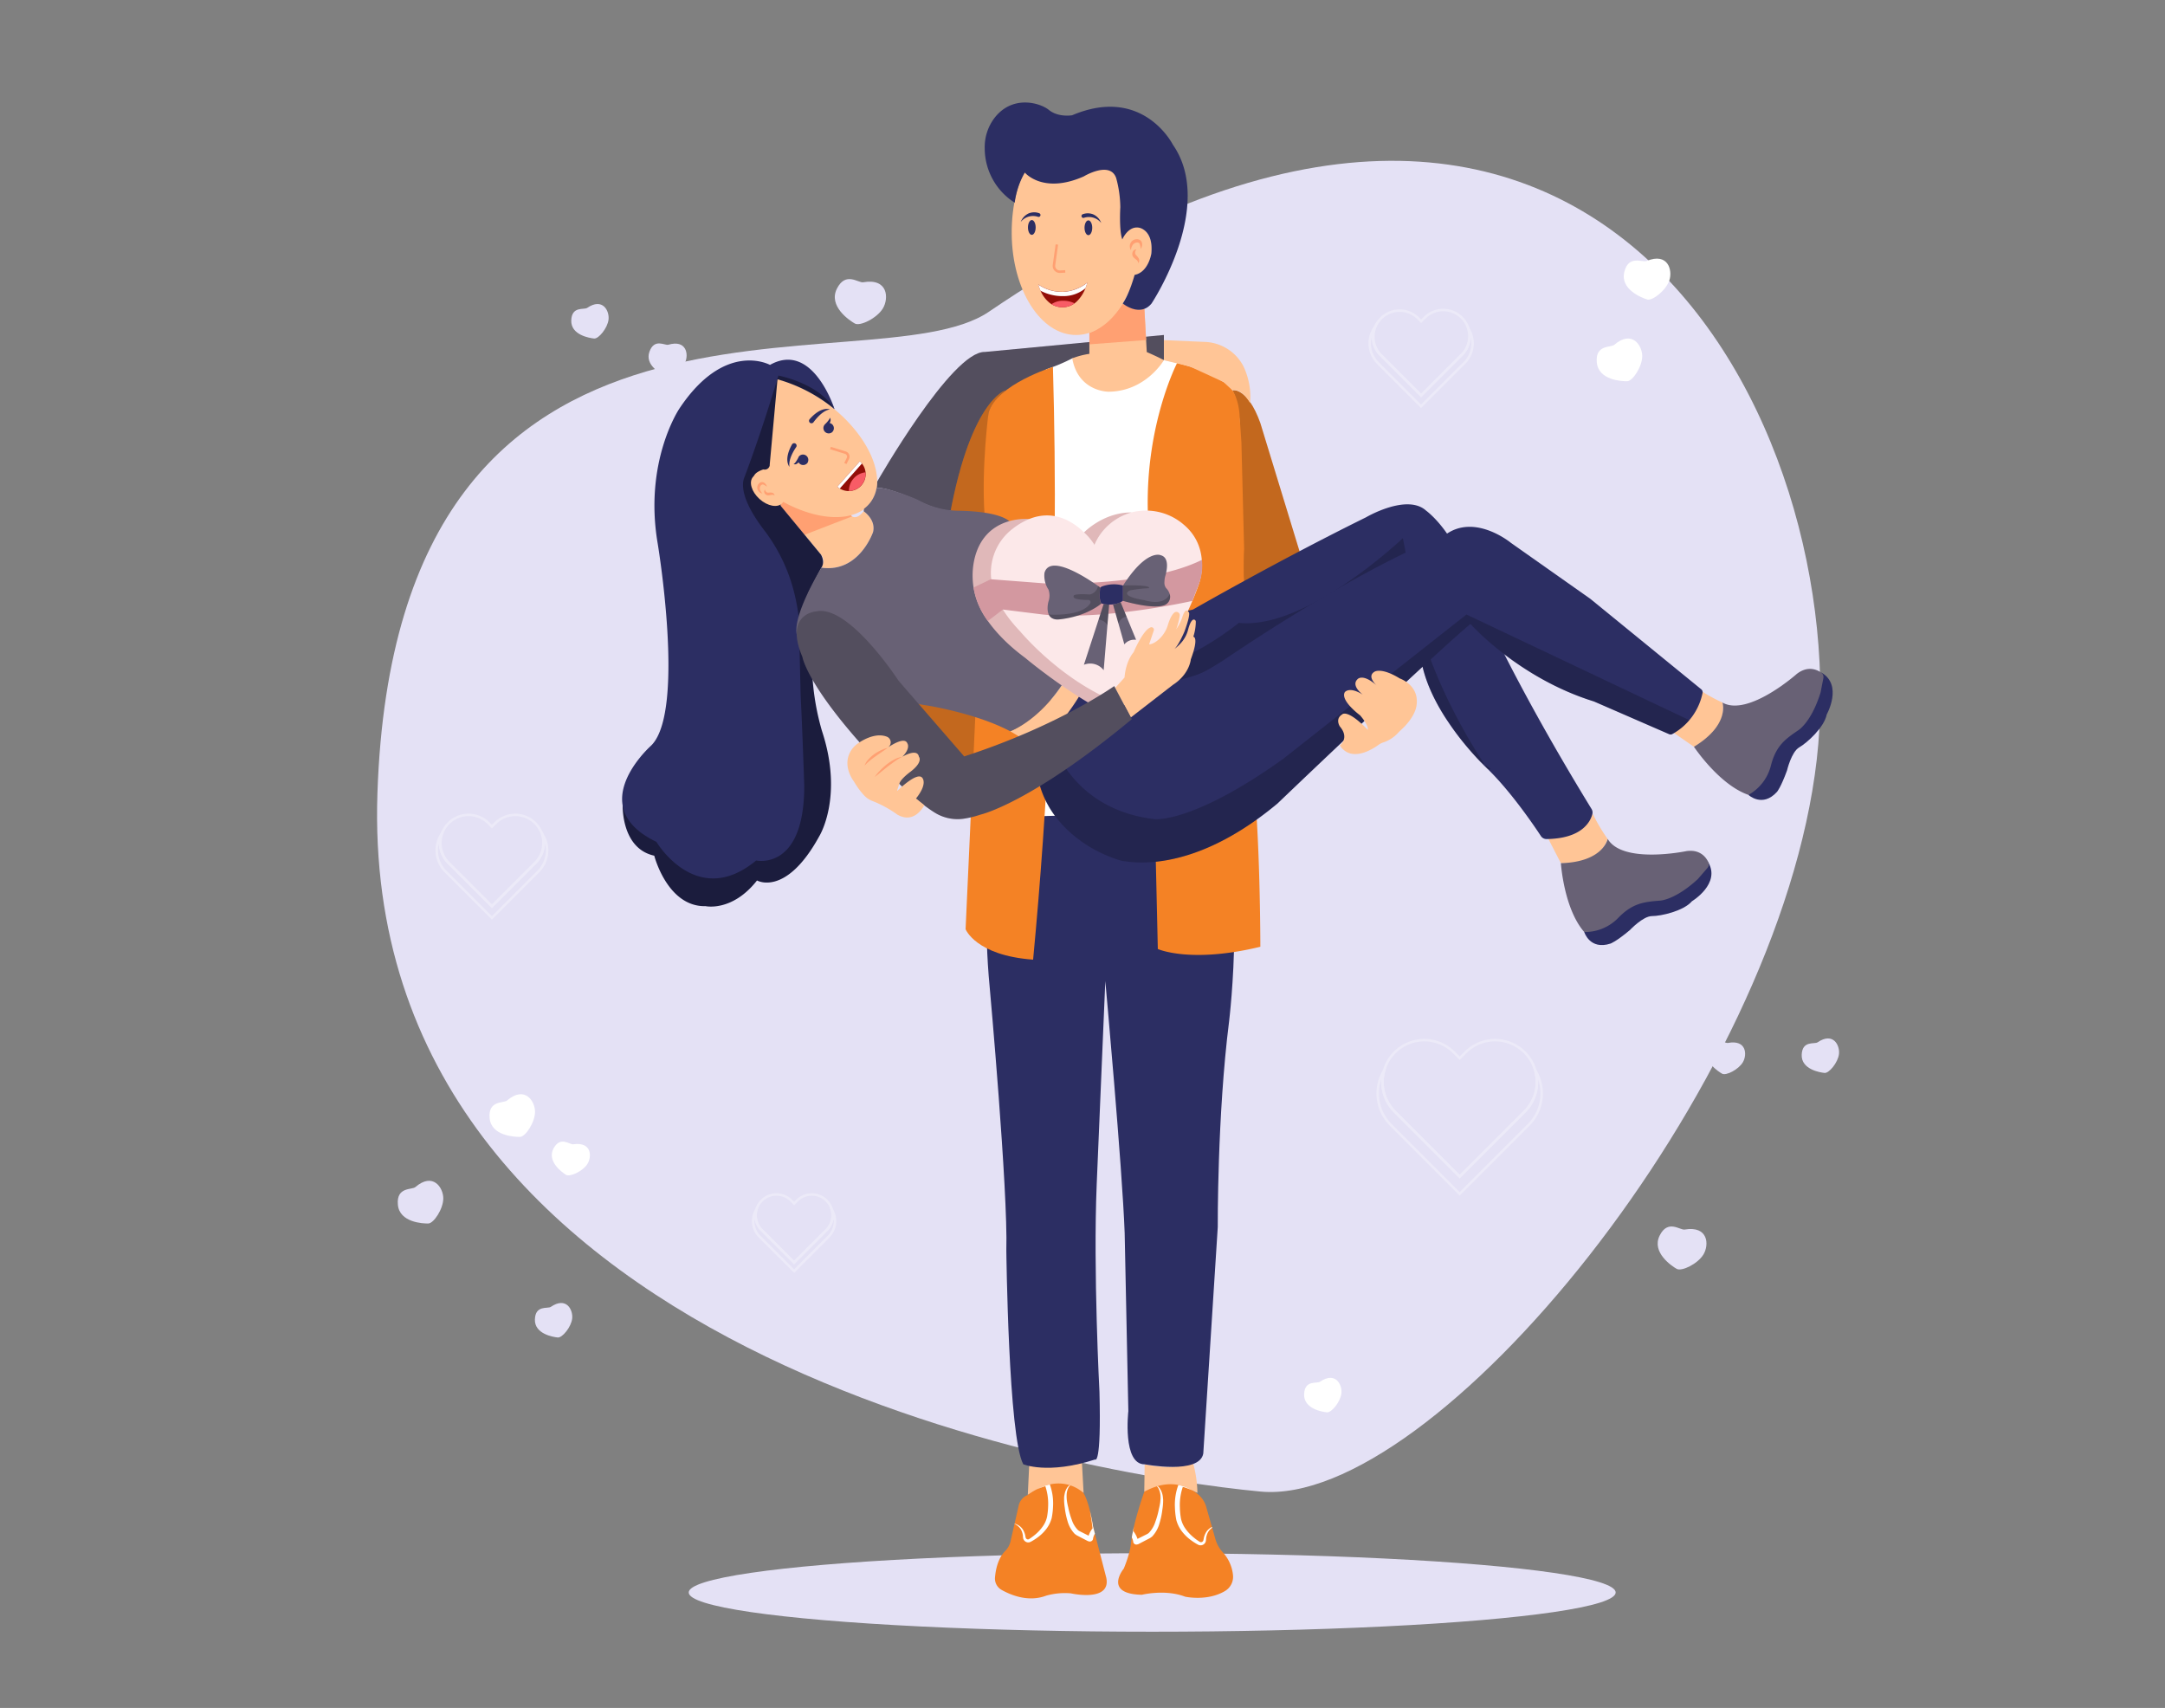 <svg id="bb4824a5-d85e-4acd-8d16-b4a36100ead9" data-name="Layer 1" xmlns="http://www.w3.org/2000/svg" xmlns:xlink="http://www.w3.org/1999/xlink" width="865.76" height="682.89" viewBox="0 0 865.76 682.89"><rect x="0" y="0" width="865.76" height="682.89" fill="#808080" stroke="none"/><defs><clipPath id="eddd19ad-59f3-44e3-831b-48afb00fab01"><path d="M435.63,141.48v-8.41s6.59-1.88,13.37-11.73c0,0,4.68,3.56,8.63,2.15l.95,17.27s4.45,1.92,6.85,3.24c0,0-7.21,12.5-22.11,12.62,0,0-12.13.12-14.54-13.34A31.19,31.19,0,0,1,435.63,141.48Z" fill="#ffc596"/></clipPath><clipPath id="eb0400fa-6c31-4b1c-929d-d0bf6afa8f63"><path d="M411,597.74h0a5.9,5.9,0,0,0-3.63,4.2l-3.25,14.28a8.22,8.22,0,0,1-2.23,4c-1.47,1.5-3.48,4.58-4,10.47a5.2,5.2,0,0,0,2.64,5c3.72,2.09,10.72,5,17.84,2.3a27.63,27.63,0,0,1,9.86-.92s16.19,3.68,14.16-6.24c0,0-3.58-13.83-5.29-20.46,0,0-1.41-9.5-3.79-13.37C433.34,597,424.45,587.84,411,597.74Z" fill="#f48225" data-secondary="true"/></clipPath><clipPath id="e0eb6d16-dada-4086-adb3-28c664c94306"><path d="M457.58,596.48s-4.35,11.93-5.33,20.62c0,0-.14,3.42-2.86,10.07,0,0-8.42,10.15,7.24,10.47,0,0,9.28-2.32,17.29.76,0,0,9,2,16.12-2.37a6.63,6.63,0,0,0,3-6.47,15.83,15.83,0,0,0-4-8.83,13.16,13.16,0,0,1-3-5.31l-3.71-13a10,10,0,0,0-3.34-5C475.36,594.44,467.87,590.67,457.58,596.48Z" fill="#f48225" data-secondary="true"/></clipPath><clipPath id="bf126724-e8ac-4a68-befd-8ec42374c109"><path d="M448.7,236s14.27,11.58,28.38,7.7c0,0,33.65-19.34,69.21-36.88,0,0,16.34-9.61,24-2.64,0,0,10.09,7.2,15.86,24.27,0,0,13.39,34.77,50.29,95a2.71,2.71,0,0,1,.32,2.08c-.75,2.86-4,9.76-18.29,9.95a2.68,2.68,0,0,1-2.29-1.22c-2.71-4.12-12-17.8-21.38-26.9,0,0-26-24-27-48.3l-120.69,29.2-14.3-10.56Z" fill="#2c2e63"/></clipPath><clipPath id="ab50367a-324c-4e8c-96ce-f09f585c96bf"><path d="M414.61,299.59s-5.49,27.87,29.44,43.39c0,0,27.16,11.33,66.77-21.69,0,0,58.8-56.3,77.18-71.82,0,0,19.19,21.64,49.41,31l30,13.05a1.52,1.52,0,0,0,1.3,0,24.32,24.32,0,0,0,12.12-16.41,1.52,1.52,0,0,0-.52-1.51L635.92,239.4,604.2,217.05s-14.78-12.25-26.67-2.88c0,0-31,11-89.72,50.79A50.59,50.59,0,0,1,467.73,273c-9.74,1.61-24.16,2.17-30.71-7C437,266,435.51,278,414.61,299.59Z" fill="#2c2e63"/></clipPath></defs><path d="M395.47,124.63c-47.11,32.06-236.95-32.49-244.54,192.51s284,272.7,353.1,279.23S711.32,435.85,726.5,303.72,638.12-40.49,395.47,124.63Z" fill="#e4e1f5"/><path d="M234.77,123.12c-1.22.83-6.13-.84-6.33,5s7.36,7.06,9.15,7.23,5.36-4.16,5.76-7.58S241.06,118.84,234.77,123.12Z" fill="#e4e1f5"/><path d="M267.27,137.83c-1.42.41-5.58-2.7-7.56,2.78s4.81,9,6.46,9.71,6.39-2.3,7.82-5.43S274.57,135.7,267.27,137.83Z" fill="#e4e1f5"/><path d="M220.24,522.54c-1.22.83-6.14-.85-6.34,5s7.36,7.06,9.15,7.23,5.37-4.15,5.76-7.58S226.52,518.26,220.24,522.54Z" fill="#e4e1f5"/><path d="M726.82,416.76c-1.22.83-6.14-.84-6.34,5s7.36,7.06,9.15,7.23,5.37-4.16,5.76-7.58S733.1,412.48,726.82,416.76Z" fill="#e4e1f5"/><path d="M691,417c-1.45.27-5.29-3.24-7.81,2s3.9,9.42,5.47,10.3,6.59-1.65,8.32-4.63S698.43,415.61,691,417Z" fill="#e4e1f5"/><path d="M527.83,552.47c-1.22.83-6.13-.84-6.33,5s7.36,7.07,9.15,7.23,5.36-4.15,5.76-7.57S534.12,548.19,527.83,552.47Z" fill="#fff"/><path d="M229.23,457.52c-1.47.21-5.14-3.46-7.89,1.68s3.49,9.59,5,10.53,6.66-1.37,8.52-4.27S236.75,456.45,229.23,457.52Z" fill="#fff"/><path d="M302.32,153.27c-1.46.21-5.14-3.46-7.88,1.68s3.48,9.59,5,10.53,6.65-1.37,8.51-4.27S309.84,152.2,302.32,153.27Z" fill="#fff"/><path d="M345.17,112.86c-2,.34-7-4.43-10.51,2.58s5.07,12.71,7.16,13.91,8.87-2.1,11.25-6.06S355.22,111.12,345.17,112.86Z" fill="#e4e1f5"/><path d="M673.66,491.61c-1.86.32-6.71-4.23-10,2.45s4.83,12.13,6.83,13.27,8.45-2,10.72-5.78S683.24,490,673.66,491.61Z" fill="#e4e1f5"/><path d="M166.1,474.63c-1.38,1.18-7.61-.18-7,7s10,7.6,12.17,7.56,6-5.82,6-10.05S173.18,468.54,166.1,474.63Z" fill="#e4e1f5"/><path d="M202.79,440c-1.38,1.18-7.61-.18-7,7s10,7.6,12.17,7.56,6-5.82,6-10.05S209.87,433.94,202.79,440Z" fill="#fff"/><path d="M658.42,104.36c-1.67.68-7.16-2.58-8.88,4.38s7.05,10.37,9.16,11,7.51-3.63,8.86-7.65S667.07,100.81,658.42,104.36Z" fill="#fff"/><path d="M645.54,137.86c-1.38,1.19-7.62-.17-7,7s10,7.61,12.17,7.57,6-5.82,6-10.06S652.62,131.77,645.54,137.86Z" fill="#fff"/><ellipse cx="460.75" cy="636.72" rx="185.34" ry="15.69" fill="#e4e1f5"/><path d="M633.52,372.65s2.22,7.33,10.51,4.62c0,0,2.17-.72,7.75-5.4,0,0,5.23-5.59,8.83-5.59s12.62-2,16-5.95c0,0,11.63-7,6.45-15.65Z" fill="#2c2e63"/><path d="M699.18,317.82s5.58,5.25,11.43-1.22c0,0,1.51-1.7,4-8.54,0,0,1.75-7.45,4.88-9.24s10-8,11-13.14c0,0,6.61-11.83-2.2-16.78Z" fill="#2c2e63"/><path d="M618.69,334.47l5.49,10.65s15.11,1,18.71-9.65a70.12,70.12,0,0,1-6-10.17S634.78,334.3,618.69,334.47Z" fill="#ffc596"/><path d="M492.83,156.05s5.9-1.43,11.13,13l19.26,63-25.61,9.4-1.84-64.37S496.79,164,492.83,156.05Z" fill="#f48225" data-secondary="true"/><path d="M492.83,156.05s5.9-1.43,11.13,13l19.26,63-25.61,9.4-1.84-64.37S496.79,164,492.83,156.05Z" opacity="0.2"/><path d="M350.75,192.63s29.85-52.27,43.05-51.9l71.63-6.79v16.73l-73.88,25.39-8.66,28.14s-6.1,1-15.71-4c0,0-12.25-5.59-16.65-5.12Z" fill="#686175" data-primary="true"/><path d="M350.75,192.63s29.85-52.27,43.05-51.9l71.63-6.79v16.73l-73.88,25.39-8.66,28.14s-6.1,1-15.71-4c0,0-12.25-5.59-16.65-5.12Z" opacity="0.2"/><path d="M349.13,212.72s-5.55,16.42-20.67,14.25l.62-1.63a3.77,3.77,0,0,0-.8-3.61l-16.14-19.54a3.81,3.81,0,0,0-.14-2.37s14.78,7.62,26.67,4.62l2,2s1.83,1.48,4.41-1.69l.28-.35S350.33,207.68,349.13,212.72Z" fill="#ffc596"/><polygon points="340.71 206.48 339.61 205.52 311.82 193.96 312.14 202.19 321.68 213.84 340.71 206.48" fill="#ffa072"/><path d="M402.09,156.05s-14.7,4-23.07,54.59L354.1,299.59l18.5,16.87s16.63-7.58,20.44-19.84l1.81-107.41.47-24.24S395.87,161.29,402.09,156.05Z" fill="#f48225" data-secondary="true"/><path d="M402.09,156.05s-14.7,4-23.07,54.59L354.1,299.59l18.5,16.87s16.63-7.58,20.44-19.84l1.81-107.41.47-24.24S395.87,161.29,402.09,156.05Z" opacity="0.2"/><path d="M409.92,342.85s11.2,11.89,59.13,0L474.75,146l-9.32-2-36.65-.72a71.53,71.53,0,0,1-10.53,4.42Z" fill="#fff"/><path d="M435.63,141.48v-8.41s6.59-1.88,13.37-11.73c0,0,4.68,3.56,8.63,2.15l.95,17.27s4.45,1.92,6.85,3.24c0,0-7.21,12.5-22.11,12.62,0,0-12.13.12-14.54-13.34A31.19,31.19,0,0,1,435.63,141.48Z" fill="#ffc596"/><g clip-path="url(#eddd19ad-59f3-44e3-831b-48afb00fab01)"><path d="M435.63,137.68v-4.61A41.41,41.41,0,0,0,449,121.34a11.69,11.69,0,0,0,8.63,2.15l.69,12.46Z" fill="#ffa072"/></g><path d="M457.74,585.48l-.16,11s10.62-4.78,21.25.43a47.36,47.36,0,0,0-1.65-11.63A42.31,42.31,0,0,1,457.74,585.48Z" fill="#ffc596"/><path d="M411.56,586,411,597.74s11.16-8,22.32-.79l-.66-12S421.28,587.68,411.56,586Z" fill="#ffc596"/><path d="M402.42,326.74S390.84,343,395.79,395c0,0,7.34,81.15,6.63,104.93,0,0,.83,74.66,6.77,85.51,0,0,9.74,4.23,28.73-1.89,0,0,2.53,2.91,1.74-27.09,0,0-2.55-48.24-1.1-82.94L442,392.25s6.83,75,7.74,100.73l1.47,71.23s-2.45,21.36,6.56,21.27c0,0,21.95,4.21,23.41-4.34l5.79-90.52s-.24-44.6,4.53-82.24c0,0,7.92-64.73-7.28-84.08Z" fill="#2c2e63"/><path d="M456.08,93.5c0,22.33-11.53,40.44-25.76,40.44s-25.58-18.11-25.75-40.44c-.19-24,11.53-40.43,25.75-40.43S456.08,71.17,456.08,93.5Z" fill="#ffc596"/><ellipse cx="454.06" cy="100.45" rx="9.53" ry="6.44" transform="translate(290.17 535.66) rotate(-81.84)" fill="#ffc596"/><path d="M409.82,69s7.19,8.76,23.53,1.55c0,0,10.57-6.4,13,.65A45.78,45.78,0,0,1,448,82.84s-.56,9.22.8,12.9c0,0,2.24-5.43,6.61-4.72,0,0,5.91.76,5,10.35,0,0-1.11,7.45-6.69,8.54,0,0-2.07,7.58-4.75,11.43,0,0,6.87,5.69,11.53,0,0,0,25.71-38.74,8.52-63.49,0,0-11.91-23.79-40.27-11.77,0,0-5.52,1-9.37-2.17-3.27-2.65-14.17-6.14-21.5,3a19.26,19.26,0,0,0-4.1,12.4,25.77,25.77,0,0,0,12,21.73A31.71,31.71,0,0,1,409.82,69Z" fill="#2c2e63"/><path d="M421.06,146.72s-22.55,7-25.74,18.25c0,0-2.88,21.3-1.62,40.74l-7.57,165.8s4,10.51,27,12.19c2.92-30.81,5.23-62.95,6.72-96.35C422.11,237.6,422.32,191.17,421.06,146.72Z" fill="#f48225" data-secondary="true"/><path d="M489.22,152.71c6.31,3.06,6.49,13.7,6.49,13.7l.72,10.45,1.08,42.71c-1.08,15.14,3.24,87.59,3.24,87.59C504,331.68,504,378.54,504,378.54c-28,6.8-41,.9-41,.9l-4-175c-.9-35,11.71-59.29,11.71-59.29,1.84.43,3.78,1,5.79,1.66A66.65,66.65,0,0,1,489.22,152.71Z" fill="#f48225" data-secondary="true"/><path d="M411,597.74h0a5.9,5.9,0,0,0-3.63,4.2l-3.25,14.28a8.22,8.22,0,0,1-2.23,4c-1.47,1.5-3.48,4.58-4,10.47a5.2,5.2,0,0,0,2.64,5c3.72,2.09,10.72,5,17.84,2.3a27.63,27.63,0,0,1,9.86-.92s16.19,3.68,14.16-6.24c0,0-3.58-13.83-5.29-20.46,0,0-1.41-9.5-3.79-13.37C433.34,597,424.45,587.84,411,597.74Z" fill="#f48225" data-secondary="true"/><g clip-path="url(#eb0400fa-6c31-4b1c-929d-d0bf6afa8f63)"><path d="M405,609.11a5.45,5.45,0,0,1,4,2.39,7.49,7.49,0,0,1,.95,2.26c.08.37.15.89.22,1.08a1,1,0,0,0,.49.56.88.88,0,0,0,.67.06,4.65,4.65,0,0,0,.82-.51,21.49,21.49,0,0,0,1.79-1.35,16.66,16.66,0,0,0,3-3.22,10.47,10.47,0,0,0,1.75-3.85,27.69,27.69,0,0,0,.45-4.42,21.78,21.78,0,0,0-1.41-8.67l1.13.54a34.48,34.48,0,0,0-3.55,1.2,36.41,36.41,0,0,0-3.4,1.6,13.92,13.92,0,0,0-3,2.12,5.26,5.26,0,0,0-1.76,2.94v.06h0Zm0,0c.37-2.3.73-4.83,1.19-7.42v.06a6.3,6.3,0,0,1,1.78-3.77,14.74,14.74,0,0,1,3.14-2.56,26.18,26.18,0,0,1,3.51-1.86,36.12,36.12,0,0,1,3.72-1.42l.8-.26.34.79a22.11,22.11,0,0,1,1.63,9.49,29.43,29.43,0,0,1-.55,4.8,12.62,12.62,0,0,1-2.22,4.46,16.77,16.77,0,0,1-3.49,3.35,19.62,19.62,0,0,1-2,1.31l-.52.29a2.82,2.82,0,0,1-.71.29,2,2,0,0,1-1.55-.29,2.13,2.13,0,0,1-.9-1.23,8,8,0,0,1-.13-1.21,6.63,6.63,0,0,0-.62-2.09A5.38,5.38,0,0,0,405,609.11Z" fill="#fff"/><path d="M428.72,593.35a3.76,3.76,0,0,0-1.65,1.87,7,7,0,0,0-.53,2.43,14,14,0,0,0,.12,2.5,23.16,23.16,0,0,0,.5,2.48v0a31,31,0,0,0,1.42,5,10.56,10.56,0,0,0,2.49,4.15l.39.28c.16.1.39.2.58.3l1.19.6,2.39,1.2.3.15.15.07.07,0h0l-.09,0a.71.71,0,0,0-.72.2.7.7,0,0,0-.19.37l0-.2a7.09,7.09,0,0,1,.46-1.46,9.06,9.06,0,0,1,1.58-2.53l-.23.74c-.15-1.26-.31-2.55-.5-3.82s-.42-2.53-.64-3.79-.53-2.5-.87-3.73a12.41,12.41,0,0,0-1.39-3.43l.06.06a24.59,24.59,0,0,0-2.32-2A14.22,14.22,0,0,0,428.72,593.35Zm0,0a11.69,11.69,0,0,1,2.92,1.13,18.68,18.68,0,0,1,2.65,1.71l0,0,0,0a12.71,12.71,0,0,1,1.91,3.59,39.32,39.32,0,0,1,1.18,3.78c.33,1.28.6,2.56.86,3.85s.48,2.57.64,3.89l.05.41-.27.33a7.3,7.3,0,0,0-1.23,2,5.75,5.75,0,0,0-.33,1.1l0,.14a1.32,1.32,0,0,1-.33.67,1.3,1.3,0,0,1-1.34.34,1.15,1.15,0,0,1-.17-.06l-.06,0-.07,0-.15-.08-.3-.15-2.4-1.24-1.2-.63c-.2-.11-.39-.19-.61-.32l-.69-.51a11.93,11.93,0,0,1-2.85-5,30.32,30.32,0,0,1-1.13-5.4v0a23.67,23.67,0,0,1-.27-2.67c0-.44,0-.9,0-1.34s.08-.91.17-1.35a6.85,6.85,0,0,1,.94-2.54A3.72,3.72,0,0,1,428.72,593.35Z" fill="#fff"/></g><path d="M457.58,596.48s-4.35,11.93-5.33,20.62c0,0-.14,3.42-2.86,10.07,0,0-8.42,10.15,7.24,10.47,0,0,9.28-2.32,17.29.76,0,0,9,2,16.12-2.37a6.63,6.63,0,0,0,3-6.47,15.83,15.83,0,0,0-4-8.83,13.16,13.16,0,0,1-3-5.31l-3.71-13a10,10,0,0,0-3.34-5C475.36,594.44,467.87,590.67,457.58,596.48Z" fill="#f48225" data-secondary="true"/><g clip-path="url(#e0eb6d16-dada-4086-adb3-28c664c94306)"><path d="M486.52,610a5.59,5.59,0,0,0-3.55,2.83,6.89,6.89,0,0,0-.65,2.17,8.59,8.59,0,0,1-.14,1.26,2.14,2.14,0,0,1-2.52,1.56,2.44,2.44,0,0,1-.72-.3l-.55-.3a23,23,0,0,1-2.07-1.36,17.54,17.54,0,0,1-3.62-3.48,13.07,13.07,0,0,1-2.3-4.63,30.38,30.38,0,0,1-.56-5,22.79,22.79,0,0,1,1.69-9.84l.34-.79.79.25a40.66,40.66,0,0,1,3.87,1.47,29,29,0,0,1,3.65,1.93,15.84,15.84,0,0,1,3.26,2.65,6.55,6.55,0,0,1,1.84,3.91v-.07C485.75,605,486.13,607.6,486.52,610Zm0,0-2.2-7.49h0v-.06a5.51,5.51,0,0,0-1.81-3.08,15.42,15.42,0,0,0-3.12-2.21,32.6,32.6,0,0,0-3.54-1.66,36.67,36.67,0,0,0-3.7-1.26l1.14-.54a22.31,22.31,0,0,0-1.47,9,28.8,28.8,0,0,0,.46,4.6,11.07,11.07,0,0,0,1.83,4,17.64,17.64,0,0,0,3.13,3.34c.6.5,1.23,1,1.87,1.4a5.45,5.45,0,0,0,.86.53.93.93,0,0,0,.71-.06,1.06,1.06,0,0,0,.52-.6c.08-.21.15-.74.23-1.12a7.81,7.81,0,0,1,1-2.35A5.68,5.68,0,0,1,486.52,610Z" fill="#fff"/><path d="M461.83,593.62a3.87,3.87,0,0,1,2.11,1.74,7.09,7.09,0,0,1,1,2.63c.09.46.12.93.17,1.4s0,.93,0,1.4a23.43,23.43,0,0,1-.29,2.77v0a31.52,31.52,0,0,1-1.18,5.6,12.3,12.3,0,0,1-2.95,5.23l-.72.52c-.22.14-.42.22-.63.34l-1.24.64-2.49,1.3-.32.16-.15.08-.08,0-.06,0-.17.07a1.3,1.3,0,0,1-1.35-.35,1.29,1.29,0,0,1-.33-.67l0-.15a5.31,5.31,0,0,0-.34-1.14,7.84,7.84,0,0,0-1.28-2.12l-.27-.33.05-.41c.17-1.37.41-2.7.66-4s.54-2.67.89-4,.74-2.64,1.22-3.93a13,13,0,0,1,2-3.73l0,0,0,0a20.78,20.78,0,0,1,2.75-1.78A12.41,12.41,0,0,1,461.83,593.62Zm0,0a14.43,14.43,0,0,0-2.74,1.62,23.93,23.93,0,0,0-2.42,2l.06-.06a13,13,0,0,0-1.46,3.57c-.34,1.27-.65,2.56-.9,3.87s-.48,2.62-.67,4-.37,2.65-.53,4l-.22-.74a9.94,9.94,0,0,1,1.63,2.62,7.49,7.49,0,0,1,.48,1.52l0,.2a.68.68,0,0,0-.18-.37.69.69,0,0,0-.71-.19l-.09,0h0l.08,0,.15-.08.31-.16,2.48-1.24,1.24-.62c.2-.11.44-.21.61-.32l.41-.3a11,11,0,0,0,2.6-4.33,33.38,33.38,0,0,0,1.46-5.22v-.05a25.61,25.61,0,0,0,.52-2.58c.07-.44.07-.87.13-1.31s0-.87,0-1.3a7.23,7.23,0,0,0-.57-2.52A3.85,3.85,0,0,0,461.83,593.62Z" fill="#fff"/></g><path d="M439.6,230.87l9.1,5.15c-.83,6.33-3.51,12.51-6.33,20.61A106.2,106.2,0,0,1,419.91,294c-3.12,3.35-5.3,5.58-5.3,5.58-3.37-3.12-10.64-7.2-10.64-7.2s14.69-5.7,24.92-25.56a72.37,72.37,0,0,0,4.7-10.88,121.55,121.55,0,0,0,3.87-13.14C438.52,238.08,439.18,234,439.6,230.87Z" fill="#ffc596"/><path d="M448.7,236s14.27,11.58,28.38,7.7c0,0,33.65-19.34,69.21-36.88,0,0,16.34-9.61,24-2.64,0,0,10.09,7.2,15.86,24.27,0,0,13.39,34.77,50.29,95a2.71,2.71,0,0,1,.32,2.08c-.75,2.86-4,9.76-18.29,9.95a2.68,2.68,0,0,1-2.29-1.22c-2.71-4.12-12-17.8-21.38-26.9,0,0-26-24-27-48.3l-120.69,29.2-14.3-10.56Z" fill="#2c2e63"/><g clip-path="url(#bf126724-e8ac-4a68-befd-8ec42374c109)"><path d="M439.78,259.38,437,266s7.81,15.74,44.09,3l6.7-4,68.52-29.61s13.34,41.81,23.07,53.34c0,0,8.29,13.34,13.7,16.59s1.73,2.06,1.73,2.06-25.16-35.95-29.49-69.83L561,215.16s-38.56,36.77-65.6,33.88C495.41,249,455.52,282,439.78,259.38Z" opacity="0.2"/></g><path d="M624.18,345.12s1.17,18.15,9.34,27.53A18.58,18.58,0,0,0,647,367.12c5.76-6,10.33-6.49,16.58-7,0,0,6,0,15.38-8.65l3.83-4.43a2.18,2.18,0,0,0,.33-2.39c-.94-1.94-3.31-5.12-8.73-4.35,0,0-25.43,5.31-31.48-4.86C642.89,335.47,641.09,344.68,624.18,345.12Z" fill="#686175" data-primary="true"/><path d="M668.6,292.5l8.79,6.08s13.6-6.65,11.43-17.67a69.48,69.48,0,0,1-10.31-5.82S682.47,284.35,668.6,292.5Z" fill="#ffc596"/><path d="M677.39,298.58s10.05,15.17,21.79,19.24a18.6,18.6,0,0,0,8.93-11.49c2-8.08,5.74-10.77,10.92-14.29,0,0,5.21-3,9-15.16l1.12-5.75a2.19,2.19,0,0,0-.91-2.23c-1.77-1.22-5.41-2.8-9.73.56,0,0-19.42,17.26-29.73,11.45C688.82,280.91,691.85,289.79,677.39,298.58Z" fill="#686175" data-primary="true"/><path d="M481.88,136.71,465.43,136V144l10.39,2.54,13.4,6.17,3.61,3.34s3.48-1.12,7.08,5.13a28.88,28.88,0,0,0-2.68-14.75A18.12,18.12,0,0,0,481.88,136.71Z" fill="#ffc596"/><path d="M350.53,195.26a13.09,13.09,0,0,1-2.41,5.72,12.09,12.09,0,0,1-2.58,2.57c-8.44,6.26-25.3,3.2-40.08-7.86-16.49-12.36-24.14-30-17.07-39.45s26.17-7.06,42.66,5.29C344.62,171.69,352.2,185.45,350.53,195.26Z" fill="#ffc596"/><path d="M310.91,151.66a62.59,62.59,0,0,1,22.69,11.85s-5.68-14.5-17.4-17.61l-16.93,4.55-12.81,46.06L276,314.91l-27,6.89s-.7,17.44,12.63,20.33c0,0,5.23,20.54,20.55,20.18,0,0,10.63,2.35,20.54-10.27,0,0,11.54,6.67,24.88-17.66,0,0,9.84-15.68,1.08-42.17a100.57,100.57,0,0,1-4-27.41l-1.44-27.74,5.23-10.1s1.62-2-.18-5.22l-16.14-19.55a16.84,16.84,0,0,0-.14-2.37s-1.48-2.36-6.66-5c0,0,.3-1.25-2.83-1.73,0,0-3.82-3.09,2.59-5.35a1,1,0,0,1,.41,0,2,2,0,0,0,2.29-1.7c0-.11,0-.22,0-.34Z" fill="#1b1c3d"/><path d="M333.69,163.47c-1.15-3.38-9.74-26.61-25.78-17.57,0,0-18-10-36.28,17.54,0,0-14.18,21.05-8.65,53.73,0,0,11.09,66.33-2.28,80.61-.21.22-.43.43-.65.63-2.82,2.64-25.32,24.87,2.44,38.19,0,0,16.1,27.16,39.89,7.45,0,0,19.23,4.33,19.23-29.8,0,0-.72-22.34-1.44-36l-.48-20.67s1.16-10.2-3.14-24.35a68.29,68.29,0,0,0-11.18-21.52c-3.79-5-8.83-12.83-8.2-18.92a6.84,6.84,0,0,1,.45-1.78c1.29-3.39,6.9-18.34,13.66-40.84,0,0,16.11,3,22.33,13.37C333.64,163.55,333.71,163.52,333.69,163.47Z" fill="#2c2e63"/><path d="M439.59,230.87c-7,51.67-35.62,61.52-35.62,61.52-13.52-7.22-33.34-10.34-33.34-10.34-18.62-2.16-51.9-27.85-51.9-27.85-2.28-7.56,9.73-27.23,9.73-27.23,15.12,2.17,20.67-14.25,20.67-14.25,1.2-5-3.73-8.28-3.73-8.28h0a4.13,4.13,0,0,1,.14-1.06,12.82,12.82,0,0,0,2.58-2.57,13.14,13.14,0,0,0,2.41-5.72c4.41-.47,16.5,4.74,16.5,4.74a33.69,33.69,0,0,0,15.86,4.37c18.26.24,21.08,4.57,21.08,4.57Z" fill="#686175" data-primary="true"/><ellipse cx="306.99" cy="195.94" rx="4.86" ry="7.86" transform="translate(-43.91 293.43) rotate(-48.08)" fill="#ffc596"/><path d="M414.61,299.59s-5.49,27.87,29.44,43.39c0,0,27.16,11.33,66.77-21.69,0,0,58.8-56.3,77.18-71.82,0,0,19.19,21.64,49.41,31l30,13.05a1.52,1.52,0,0,0,1.3,0,24.32,24.32,0,0,0,12.12-16.41,1.52,1.52,0,0,0-.52-1.51L635.92,239.4,604.2,217.05s-14.78-12.25-26.67-2.88c0,0-31,11-89.72,50.79A50.59,50.59,0,0,1,467.73,273c-9.74,1.61-24.16,2.17-30.71-7C437,266,435.51,278,414.61,299.59Z" fill="#2c2e63"/><g clip-path="url(#ab50367a-324c-4e8c-96ce-f09f585c96bf)"><path d="M419.91,294s6.88,29.43,41.82,33.53c0,0,15.23,1.79,51.46-24.16l73.23-57.67,89.08,42.22a21.94,21.94,0,0,1-7.5,5.9L637.41,280.5s-29.58-8.34-49.41-31l-77.18,71.82s-32.29,29.32-62.09,22.91c0,0-36.29-8.92-34.12-44.61Z" opacity="0.2"/></g><path d="M535.79,298.05s4-2.9,0-7.59c0,0-2-3,.9-4.8,0,0,1.91-2.51,10.32,6.19,0,0,.37-1.77-3.12-5.83,0,0-8-5.89-6.13-9.25,0,0,1.76-2.49,7.25,1,0,0-4.85-3.51-2.2-6.15,0,0,1.93-2.61,7.68,2.4,0,0-4.08-3.54-.84-5.44,0,0,2.65-1.89,10.1,2.68,0,0,7.81,2.64,6.73,10.57,0,0-.12,4.53-6.38,10.17a14.07,14.07,0,0,0-1,1A14.08,14.08,0,0,1,553,296.9a6.49,6.49,0,0,0-1.65.86C548.8,299.6,540.36,305,535.79,298.05Z" fill="#ffc596"/><path d="M411.56,207.53s-18.21-1.95-22.06,16.79a29.9,29.9,0,0,0,4.2,22c3.08,4.81,8.08,10.67,16.22,16.68,0,0,16.58,14,33.82,22.63l5.88-3.68Z" fill="#e0b8b9"/><path d="M437.67,217.89S424.4,196.44,405,211.37a22.18,22.18,0,0,0-8,23.39c1.41,5.12,4.63,11.11,11,17.74,0,0,17.3,21,41.64,29.48,0,0,20.25-20.83,29.87-48.71,0,0,5.12-14.06-6.2-23.55a23.06,23.06,0,0,0-23.55-3.95C445.31,207.59,440.72,211.14,437.67,217.89Z" fill="#fce8e9"/><path d="M437.67,217.89a24.06,24.06,0,0,0-4.18-5s7.67-8.1,19.08-8A22.5,22.5,0,0,0,437.67,217.89Z" fill="#e0b8b9"/><path d="M389.31,234.91l6.91-3.31,21.51,1.65s40.52,1.66,62.91-9.4a21.11,21.11,0,0,1-1.45,10.27l-2.38,6.14s-34.6,7.87-59.72,5.45l-16.06-2-6,4.59A31.61,31.61,0,0,1,389.31,234.91Z" fill="#d398a0"/><path d="M464.18,222s-5.57-2.74-15.11,12.14c0,0,0,1.92,0,6.11,0,0,15,4.42,17.89.81,0,0,2.2-2-.06-5.24a5.26,5.26,0,0,0-.58-.67,3.56,3.56,0,0,1-.67-2.49,9,9,0,0,1,.39-2.52C466.61,228.12,467.74,222.94,464.18,222Z" fill="#686175" data-primary="true"/><path d="M467.74,237.46s-1.5,5.09-10.24,2.48c0,0-8.63-1.22-6.47-3.35a2.35,2.35,0,0,1,1.24-.61,52.12,52.12,0,0,1,7-.8.24.24,0,0,0,.11-.44c-.7-.39-3-.86-10.3-.64,0,0,0,2.19,0,6.11,0,0,12.47,3.91,17,1.5A3.6,3.6,0,0,0,467.74,237.46Z" opacity="0.2"/><path d="M440.08,235s-19.89-15-22.41-5.93a10.18,10.18,0,0,0,1.6,6.66,7.17,7.17,0,0,1,0,4.78s-1.88,6.54,3,7.16a5.14,5.14,0,0,0,1.24,0c2.24-.24,10.78-1.42,16.93-6.35,0,0-.67-.42-.68-2.34A13.07,13.07,0,0,1,440.08,235Z" fill="#686175" data-primary="true"/><path d="M419.42,245.71s13.11,1,16.56-4.48a.89.89,0,0,0-.77-1.35c-2.28,0-6.49-.19-5.83-1.61,0,0-.63-1,6.49-.58a4.28,4.28,0,0,0,3.23-3.43l1,.71s-.69,4,.39,6.32a31.18,31.18,0,0,1-18.17,6.35S419.88,247.36,419.42,245.71Z" opacity="0.2"/><path d="M441.35,241.5l-7.91,24.3a6.76,6.76,0,0,1,7.91,2.17l2.18-26.23Z" fill="#686175" data-primary="true"/><path d="M442.84,250s-.58-1.73-3.5-2.34l2-6.18s2.2,0,2.18.24Z" opacity="0.2"/><path d="M449.62,257.65l-4.51-15.91a12.11,12.11,0,0,0,3-1l6.2,15.05-.3,0a5.08,5.08,0,0,0-4.38,1.83Z" fill="#686175" data-primary="true"/><path d="M450.49,246.58s-2.05,0-3.26,2.64l-2.12-7.48a12.3,12.3,0,0,0,3-1Z" opacity="0.2"/><path d="M445.92,275.08l3.78-4.2s.25-6.05,3.61-10.09c0,0,3.9-9.31,7-10a1,1,0,0,1,1.1,1.24l-1.89,5.59s1.33.14,3.49-1.64a12.44,12.44,0,0,0,4-6.06c.52-1.76,1.41-4,2.61-5a1.35,1.35,0,0,1,2.15,1.26,29.5,29.5,0,0,1-1.41,5.41,18.55,18.55,0,0,0,2.52-5.09s1.1-3.76,2.35-1.86c0,0,1.37-.13-1.63,8,0,0-2.28,5.36-4,6.88a19.13,19.13,0,0,0,3-2.83,12.67,12.67,0,0,0,2.53-5c.47-1.79,1.38-4.37,2.55-3.91a.86.86,0,0,1,.51.81,20,20,0,0,1-1,6s2.41-.08-1,9.05c0,0-.45,5.89-7.19,10.21l-16.79,13Z" fill="#ffc596"/><path d="M326.47,244.45s-13,.72-5.58,18.2c0,0,1.62,11,26.31,38,0,0,15.11,17.1,26.61,24.27a17.25,17.25,0,0,0,11.58,2.42,38.73,38.73,0,0,0,6.69-1.64s19.64-4.27,60.49-38.15l-7-13.22s-22.22,15.86-60,28.12L359.34,272.2S339.51,241.68,326.47,244.45Z" fill="#686175" data-primary="true"/><path d="M326.47,244.45s-13,.72-5.58,18.2c0,0,1.62,11,26.31,38,0,0,15.11,17.1,26.61,24.27a17.25,17.25,0,0,0,11.58,2.42,38.73,38.73,0,0,0,6.69-1.64s19.64-4.27,60.49-38.15l-7-13.22s-22.22,15.86-60,28.12L359.34,272.2S339.51,241.68,326.47,244.45Z" opacity="0.2"/><path d="M343.85,296.71c2.28-1.44,6.82-3.71,10.79-2.16a2.42,2.42,0,0,1,.8,4,8.59,8.59,0,0,1-1.34,1s7.48-5.64,8.74-2.33c0,0,1.42,1.89-2,5.35,0,0,6-3.62,6.62,0,0,0,1.85,2-3.38,6,0,0-3.91,2.83-4.44,4.77l-.89,2.7a.09.09,0,0,0,.15.1c1.39-1.34,7.85-7.36,9.81-5.25,0,0,2.55,2.18-2.42,8.39l3.32,2.64s-3.73,7.86-10.81,3.76a44.73,44.73,0,0,0-9.93-5.42,8.89,8.89,0,0,1-3.18-2.09,30.8,30.8,0,0,1-4.21-5.71s-5.36-6.66-.72-13A11.29,11.29,0,0,1,343.85,296.71Z" fill="#ffc596"/><path d="M355,299c-1.61,1.19-3.25,2.23-4.82,3.36-.78.55-1.56,1.12-2.3,1.73a23.5,23.5,0,0,0-2.14,2,7.68,7.68,0,0,1,1.6-2.56,14.2,14.2,0,0,1,2.26-2,17.67,17.67,0,0,1,2.59-1.51A13.13,13.13,0,0,1,355,299Z" fill="#ffa072"/><path d="M360.79,302.61a22,22,0,0,0-2.92,1.76c-.92.66-1.83,1.32-2.71,2s-1.76,1.42-2.66,2.13-1.76,1.46-2.71,2.14A21.91,21.91,0,0,1,352,308a24.86,24.86,0,0,1,2.57-2.35,18.89,18.89,0,0,1,2.93-1.91A9,9,0,0,1,360.79,302.61Z" fill="#ffa072"/><path d="M439.92,235.41c-.17,1.44-.42,4.7.55,5.88,0,0,4.86,1.53,8.6-1.08V234.1a13.87,13.87,0,0,0-8.37.37A1.15,1.15,0,0,0,439.92,235.41Z" fill="#2c2e63"/><ellipse cx="412.61" cy="90.94" rx="1.54" ry="2.96" fill="#2c2e63"/><ellipse cx="435.23" cy="91.07" rx="1.54" ry="2.96" fill="#2c2e63"/><path d="M422.63,97.75,421.48,106a2.32,2.32,0,0,0,2.41,2.63l2.09-.11" fill="none" stroke="#ffa072" stroke-miterlimit="10"/><path d="M332.1,179.14l5.95,1.84a1.68,1.68,0,0,1,1,2.35l-1,2" fill="none" stroke="#ffa072" stroke-miterlimit="10"/><path d="M323.07,184.8a2.13,2.13,0,0,1-2.88.88,2.1,2.1,0,0,1-.85-.82c-1.19,1.29-2,.63-2,.63.52,0,1.51-1.75,1.9-2.51h0l.11-.23h0a.35.35,0,0,1,0-.08,2.13,2.13,0,0,1,3.67,2.14Z" fill="#2c2e63"/><path d="M318.06,177.33h0a1,1,0,0,1,.33,1.42c-1.1,1.6-3.19,5.1-2.68,7.91,0,0-2.52-2.65,1-8.95A1,1,0,0,1,318.06,177.33Z" fill="#2c2e63"/><path d="M323.85,169h0a1,1,0,0,0,1.45-.16c1.15-1.57,3.75-4.71,6.58-5.15,0,0-3.33-1.5-8.11,3.9A1,1,0,0,0,323.85,169Z" fill="#2c2e63"/><path d="M332.85,172.7a2.12,2.12,0,0,0-1.08-3.56c.86-1.53,0-2.13,0-2.13.2.49-1.21,2-1.81,2.58h0l-.18.18h0l-.06.08a2.13,2.13,0,0,0,3.16,2.84Z" fill="#2c2e63"/><path d="M343.85,184.45a6.87,6.87,0,0,1,.83.88,6.78,6.78,0,0,1-8.86,10,6,6,0,0,1-1-.72l0,0,9-10.15Z" fill="#920e08"/><path d="M343.85,184.45a6.87,6.87,0,0,1,.83.88l-8.86,10a6,6,0,0,1-1-.72l0,0,9-10.15Z" fill="#fff"/><path d="M346.09,188.85a6.78,6.78,0,0,1-6.61,7.46,7.44,7.44,0,0,1,6.61-7.46Z" fill="#f85c66"/><path d="M434.8,113a15.57,15.57,0,0,1-.74,2.25,14.86,14.86,0,0,1-3.67,5.48c-.22.19-.44.37-.68.54a8,8,0,0,1-4.81,1.57,8.32,8.32,0,0,1-4.42-1.22c-.21-.13-.41-.27-.61-.41a12.56,12.56,0,0,1-3.78-5,14.38,14.38,0,0,1-.89-2.52s.29.22.78.53a16.77,16.77,0,0,0,8.75,2.45h.37a17.14,17.14,0,0,0,8.77-3C434.44,113.31,434.77,113,434.8,113Z" fill="#920e08"/><path d="M429.71,121.28a8,8,0,0,1-4.81,1.57,8.32,8.32,0,0,1-4.42-1.22,7.87,7.87,0,0,1,4.73-1.37A10,10,0,0,1,429.71,121.28Z" fill="#f85c66"/><path d="M434.8,113a15.57,15.57,0,0,1-.74,2.25,13.79,13.79,0,0,1-8.85,3.15,19.06,19.06,0,0,1-9.12-2.15,14.38,14.38,0,0,1-.89-2.52s.29.22.78.53a16.77,16.77,0,0,0,8.75,2.45h.37a17.14,17.14,0,0,0,8.77-3C434.44,113.31,434.77,113,434.8,113Z" fill="#fff"/><path d="M408.18,88.74a6.2,6.2,0,0,1,3.09-3.38,5.77,5.77,0,0,1,4.35-.09.75.75,0,0,1,.44.88h0a.75.75,0,0,1-1,.53A6.29,6.29,0,0,0,408.18,88.74Z" fill="#2c2e63"/><path d="M440.37,89.15a6.17,6.17,0,0,0-3.08-3.39,5.85,5.85,0,0,0-4.36-.09.76.76,0,0,0-.43.88h0a.74.74,0,0,0,1,.53A6.3,6.3,0,0,1,440.37,89.15Z" fill="#2c2e63"/><path d="M454.46,99.72a1.82,1.82,0,0,0-.54,1.3,1.3,1.3,0,0,0,.4,1,6.71,6.71,0,0,1,1.05,1.32,1.91,1.91,0,0,1,.19,1,.94.94,0,0,1-.52.81,1,1,0,0,0-.12-.72,2.09,2.09,0,0,0-.41-.51,11.13,11.13,0,0,1-1.2-1,2.35,2.35,0,0,1-.5-1,1.94,1.94,0,0,1,.11-1.1A1.54,1.54,0,0,1,454.46,99.72Z" fill="#ffa072"/><path d="M452.26,100a2.82,2.82,0,0,1,1.87-4.33,2.44,2.44,0,0,1,1.52.19,1.85,1.85,0,0,1,1,1.22,2.62,2.62,0,0,1,0,1.37c-.12.41-.28.77-.43,1.15a10.84,10.84,0,0,0-.5-2.16.89.89,0,0,0-.55-.43,1.54,1.54,0,0,0-.8,0,2.22,2.22,0,0,0-1.46,1A4.13,4.13,0,0,0,452.26,100Z" fill="#ffa072"/><path d="M305.91,195.73a1.59,1.59,0,0,0,.55,1,1.12,1.12,0,0,0,.82.25,5.18,5.18,0,0,1,1.41,0,1.64,1.64,0,0,1,.74.41.81.81,0,0,1,.25.76.83.83,0,0,0-.53-.3,1.69,1.69,0,0,0-.55,0,9.82,9.82,0,0,1-1.3.22,1.82,1.82,0,0,1-.88-.2,1.53,1.53,0,0,1-.66-.65A1.3,1.3,0,0,1,305.91,195.73Z" fill="#ffa072"/><path d="M304.92,197.29a2.36,2.36,0,0,1-1.8-3.5,2.2,2.2,0,0,1,.93-.88,1.57,1.57,0,0,1,1.34,0,2.12,2.12,0,0,1,.86.75c.2.3.34.58.51.89-.65-.28-1.17-.77-1.65-.83a.73.73,0,0,0-.57.13,1.28,1.28,0,0,0-.46.49,1.9,1.9,0,0,0-.16,1.45A3.53,3.53,0,0,0,304.92,197.29Z" fill="#ffa072"/><g opacity="0.3"><path d="M611.3,449.74l-2.47,2.47-25.12,25.12L558.6,452.21l-2.47-2.47A17.74,17.74,0,0,1,553.5,428a16.65,16.65,0,0,0,4.24,16.46l2.33,2.33,23.64,23.66,23.65-23.66,2.33-2.33A16.65,16.65,0,0,0,613.93,428,17.75,17.75,0,0,1,611.3,449.74Z" fill="none" stroke="#fff" stroke-miterlimit="10"/><path d="M609.69,444.43l-2.33,2.33-23.65,23.66-23.64-23.66-2.33-2.33a16.72,16.72,0,0,1,23.65-23.65l2.32,2.33,2.33-2.33a16.72,16.72,0,0,1,23.65,23.65Z" fill="none" stroke="#fff" stroke-miterlimit="10"/></g><g opacity="0.3"><path d="M585.59,145.14,584,146.69l-15.75,15.76-15.76-15.76L551,145.14a11.12,11.12,0,0,1-1.65-13.65A10.49,10.49,0,0,0,552,141.82l1.46,1.46,14.84,14.84,14.83-14.84,1.46-1.46a10.47,10.47,0,0,0,2.66-10.33A11.12,11.12,0,0,1,585.59,145.14Z" fill="none" stroke="#fff" stroke-miterlimit="10"/><path d="M584.58,141.82l-1.46,1.46-14.83,14.84-14.84-14.84L552,141.82A10.49,10.49,0,0,1,566.83,127l1.46,1.46,1.46-1.46a10.49,10.49,0,0,1,14.83,14.84Z" fill="none" stroke="#fff" stroke-miterlimit="10"/></g><g opacity="0.3"><path d="M331.33,494.46l-1.23,1.23-12.53,12.53L305,495.69l-1.23-1.23a8.85,8.85,0,0,1-1.31-10.86,8.32,8.32,0,0,0,2.11,8.21l1.16,1.16,11.8,11.8,11.8-11.8,1.16-1.16a8.3,8.3,0,0,0,2.11-8.21A8.85,8.85,0,0,1,331.33,494.46Z" fill="none" stroke="#fff" stroke-miterlimit="10"/><path d="M330.53,491.81,329.37,493l-11.8,11.8L305.77,493l-1.16-1.16a8.34,8.34,0,0,1,11.8-11.8l1.16,1.16,1.16-1.16a8.34,8.34,0,0,1,11.8,11.8Z" fill="none" stroke="#fff" stroke-miterlimit="10"/></g><g opacity="0.3"><path d="M215.28,348.43l-1.66,1.66L196.71,367l-16.9-16.91-1.66-1.66a11.94,11.94,0,0,1-1.77-14.65,11.24,11.24,0,0,0,2.85,11.08l1.57,1.57,15.91,15.92,15.92-15.92,1.57-1.57a11.24,11.24,0,0,0,2.85-11.08A11.94,11.94,0,0,1,215.28,348.43Z" fill="none" stroke="#fff" stroke-miterlimit="10"/><path d="M214.2,344.86l-1.57,1.57-15.92,15.92L180.8,346.43l-1.57-1.57a11.26,11.26,0,0,1,15.92-15.92l1.56,1.57,1.57-1.57a11.26,11.26,0,0,1,15.92,15.92Z" fill="none" stroke="#fff" stroke-miterlimit="10"/></g></svg>